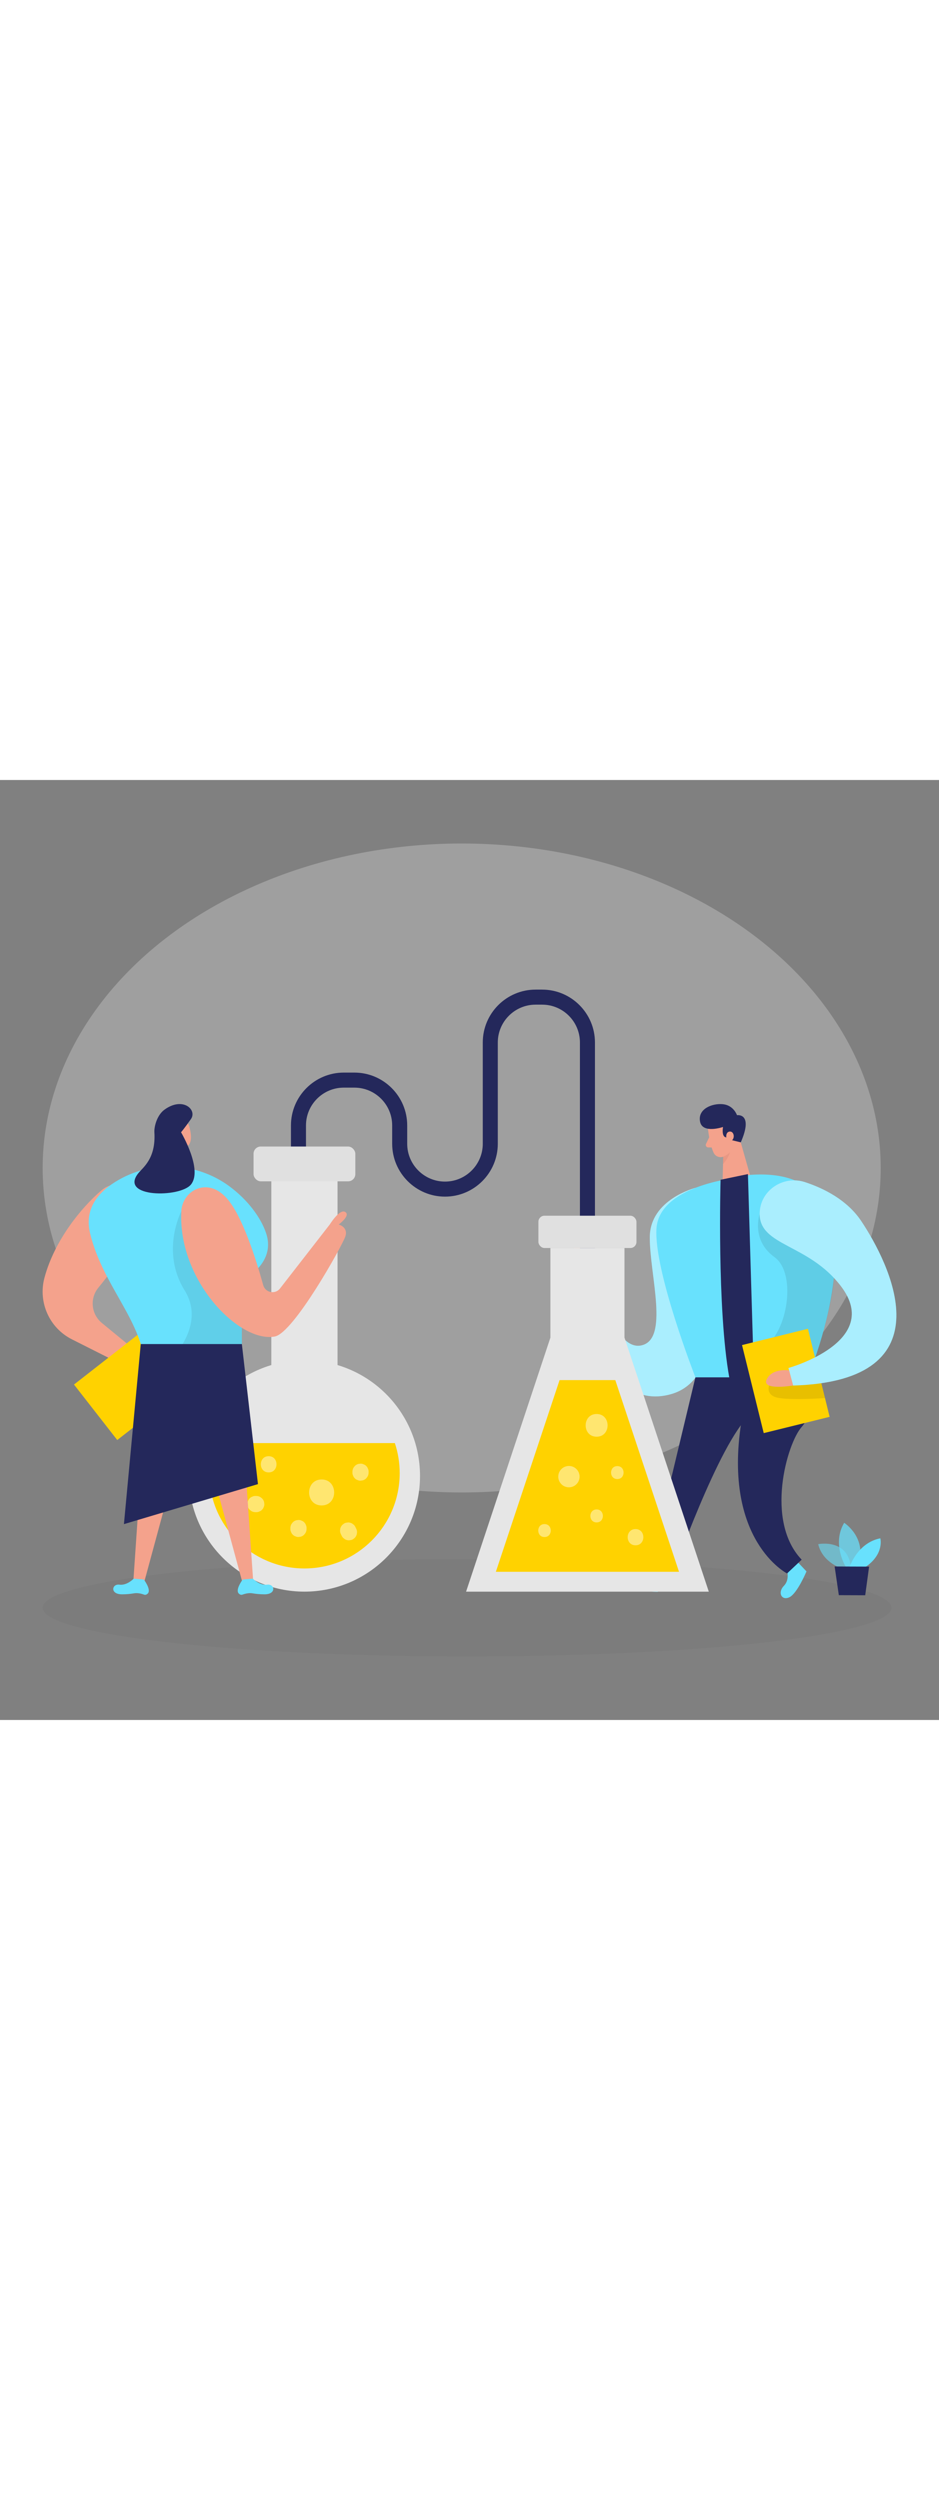 <svg id="_0465_science" xmlns="http://www.w3.org/2000/svg" viewBox="0 0 500 500" data-imageid="science-78" imageName="Science" class="illustrations_image" style="width: 188px;"><rect x="0" y="0" width="500" height="500" fill="#808080" stroke="none"/><defs><style>.cls-1_science-78{fill:#fff;}.cls-2_science-78{fill:#f4a28c;}.cls-3_science-78{opacity:.58;}.cls-3_science-78,.cls-4_science-78,.cls-5_science-78,.cls-6_science-78,.cls-7_science-78,.cls-8_science-78,.cls-9_science-78,.cls-10_science-78{fill:none;}.cls-11_science-78{fill:#ce8172;}.cls-4_science-78{opacity:.44;}.cls-12_science-78{fill:#e6e6e6;}.cls-5_science-78{opacity:.03;}.cls-6_science-78{opacity:.09;}.cls-7_science-78{opacity:.73;}.cls-8_science-78{opacity:.08;}.cls-9_science-78{opacity:.31;}.cls-10_science-78{opacity:.3;}.cls-13_science-78{fill:#24285b;}.cls-14_science-78{fill:#000001;}.cls-15_science-78{fill:#ffd200;}.cls-16_science-78{fill:#68e1fd;}</style></defs><g id="bg_science-78" class="cls-10_science-78"><ellipse class="cls-12_science-78" cx="245.84" cy="206.38" rx="223.13" ry="172.6"/></g><g id="sd_science-78" class="cls-5_science-78"><ellipse class="cls-14_science-78" cx="248.68" cy="440.3" rx="225.97" ry="25.92"/></g><g id="boy_science-78"><path class="cls-16_science-78 targetColor" d="m347.44,421.51s-4.24,3.97-8.83,2.09c-4.59-1.88-7.94,1.83-4.56,4.98,3.38,3.14,16.18,3.28,16.18,3.28l3.76-8.24-6.55-2.11Z" style="fill: rgb(104, 225, 253);"/><path class="cls-16_science-78 targetColor" d="m418.81,419.66s2.08,5.43-1.39,8.97c-3.47,3.54-1.29,8.05,2.89,6.1,4.19-1.95,9.13-13.76,9.13-13.76l-6.22-6.59-4.42,5.27Z" style="fill: rgb(104, 225, 253);"/><path class="cls-13_science-78" d="m430.19,317.72s4.48,17.7-3.31,26.41c-7.79,8.71-19.71,49.97,0,70.6l-7.79,7.33s-34.14-17.42-24.4-80.22l-24.37-24.12h59.88Z"/><path class="cls-16_science-78 targetColor" d="m370.3,216.94s-24.11,6.14-24.29,26.11c-.18,19.97,10.7,54.92-4.81,57.77-15.51,2.85-24.79-40.3-24.79-40.3l-11.06,4.46s11.77,73.72,52.43,61.56c40.66-12.16,12.52-109.6,12.52-109.6Z" style="fill: rgb(104, 225, 253);"/><g class="cls-4_science-78"><path class="cls-1_science-78" d="m370.3,216.94s-24.11,6.14-24.29,26.11c-.18,19.97,10.7,54.92-4.81,57.77-15.51,2.85-24.79-40.3-24.79-40.3l-11.06,4.46s11.77,73.72,52.43,61.56c40.66-12.16,12.52-109.6,12.52-109.6Z"/></g><polygon class="cls-2_science-78" points="392 184.15 399.34 210.05 384.78 213.08 385.28 193.01 392 184.15"/><g class="cls-9_science-78"><path class="cls-11_science-78" d="m384.98,197.4s2.66-.88,4.44-3.42c0,0,.37,4.91-4.42,10.38v-6.97Z"/></g><path class="cls-16_science-78 targetColor" d="m399.34,210.05l-8.64,1.8s-39.52,4.26-41.13,26.57c-1.6,22.31,20.72,79.31,20.72,79.31h59.88s47.98-113.57-30.84-107.67Z" style="fill: rgb(104, 225, 253);"/><path class="cls-13_science-78" d="m383.69,212.65s-1.95,68.7,4.65,105.27h13.12l-3.2-108.3-14.57,3.03Z"/><g class="cls-6_science-78"><path class="cls-14_science-78" d="m404.52,230.72s-4.83,13.93,7.83,23.03c12.66,9.09,6.48,43.33-7.37,48.86-13.85,5.53,8.66,17.35,18.27,12.51,9.61-4.84,10.94-8.1,10.94-8.1,0,0,8.91-25.75,9.85-42.19.94-16.43-39.52-34.11-39.52-34.11Z"/></g><rect class="cls-15_science-78" x="400.36" y="295.54" width="36.14" height="48.24" transform="translate(901.26 529.78) rotate(166.14)"/><g class="cls-6_science-78"><path class="cls-14_science-78" d="m409.55,322.1s-2.24,5.53,5.55,6.67c7.78,1.15,24.19,0,24.19,0l-2.73-11.05-27.01,4.37Z"/></g><path class="cls-16_science-78 targetColor" d="m404.52,230.72c.03-12.27,12.43-20.64,24.09-16.82,10.14,3.33,22.5,9.5,30.02,20.77,14.44,21.67,47.44,84.98-36.33,87.43l-2.46-9.33s50.29-13.91,28.08-43.33c-17.27-22.88-43.45-21.34-43.41-38.72Z" style="fill: rgb(104, 225, 253);"/><g class="cls-4_science-78"><path class="cls-1_science-78" d="m404.52,230.72c.03-12.27,12.43-20.64,24.09-16.82,10.14,3.33,22.5,9.5,30.02,20.77,14.44,21.67,47.44,84.98-36.33,87.43l-2.46-9.33s50.29-13.91,28.08-43.33c-17.27-22.88-43.45-21.34-43.41-38.72Z"/></g><path class="cls-2_science-78" d="m313.83,261.56s-.63-10.67-4.91-13.7-3.57,4.64-3.57,4.64c0,0-4.28-4.99-7.85-2.67-3.57,2.32,7.85,15.16,7.85,15.16l8.48-3.42Z"/><path class="cls-2_science-78" d="m376.91,184.9s.73,8.19,3.04,13.3c.94,2.08,3.42,3.01,5.48,2.05,2.56-1.2,5.68-3.57,5.82-8l1.16-7.5s.56-4.72-4.58-7.19c-5.14-2.47-11.62,2.37-10.92,7.34Z"/><path class="cls-2_science-78" d="m377.64,190.04l-1.7,3.52c-.42.87.21,1.88,1.17,1.89l3.2.03-2.67-5.44Z"/><path class="cls-13_science-78" d="m370.3,317.72l-25.03,104.35,12.51,1.83s25.03-71.51,41.56-86.18l-29.04-20Z"/><path class="cls-2_science-78" d="m420.18,314.06s-8.94-1.44-11.92,4.75c-2.98,6.19,14.04,3.28,14.04,3.28l-2.12-8.03Z"/><path class="cls-13_science-78" d="m394.44,192.75l-5.01-1.22-3.04-1.5s-2.2-.14-1.4-5.46c0,0-10.76,3.71-12.18-2.66-1.55-6.96,6.49-10.06,12.18-9.45,5.7.6,7.45,5.84,7.45,5.84,0,0,8.94-1.42,2.01,14.46Z"/><path class="cls-2_science-78" d="m386.74,190.3s-.49-3.13,1.89-3.3c2.38-.18,3.12,4.34.02,5.32l-1.91-2.02Z"/></g><g id="plant_science-78"><g class="cls-3_science-78"><path class="cls-16_science-78 targetColor" d="m449.08,419.72s-11-3.01-13.4-13.25c0,0,17.05-3.45,17.53,14.15l-4.14-.91Z" style="fill: rgb(104, 225, 253);"/></g><g class="cls-7_science-78"><path class="cls-16_science-78 targetColor" d="m450.43,418.63s-7.69-12.15-.92-23.52c0,0,12.96,8.23,7.2,23.54l-6.28-.03Z" style="fill: rgb(104, 225, 253);"/></g><path class="cls-16_science-78 targetColor" d="m452.41,418.63s4.06-12.83,16.34-15.27c0,0,2.3,8.33-7.95,15.3l-8.39-.04Z" style="fill: rgb(104, 225, 253);"/><polygon class="cls-13_science-78" points="444.43 418.35 446.66 433.61 460.71 433.66 462.78 418.42 444.43 418.35"/></g><g id="science_science-78"><path class="cls-13_science-78" d="m316.8,260.13h-8v-120.51c0-11.1-9.03-20.12-20.12-20.12h-3.49c-11.09,0-20.12,9.03-20.12,20.12v53.88c0,15.51-12.62,28.12-28.12,28.12s-28.12-12.62-28.12-28.12v-9.74c0-11.1-9.03-20.12-20.12-20.12h-5.66c-11.09,0-20.12,9.03-20.12,20.12v25.57h-8v-25.57c0-15.51,12.62-28.12,28.12-28.12h5.66c15.51,0,28.12,12.62,28.12,28.12v9.74c0,11.1,9.03,20.12,20.12,20.12s20.12-9.03,20.12-20.12v-53.88c0-15.51,12.62-28.12,28.12-28.12h3.49c15.51,0,28.12,12.62,28.12,28.12v120.51Z"/><polygon class="cls-12_science-78" points="248.18 431.74 293.08 296.61 293.08 248.94 332.52 248.94 332.52 296.61 377.42 431.74 248.18 431.74"/><polygon class="cls-15_science-78" points="297.96 319.22 327.64 319.22 361.56 421.17 264.04 421.17 297.96 319.22"/><rect class="cls-12_science-78" x="286.69" y="231.77" width="52.21" height="17.18" rx="3.23" ry="3.23"/><g class="cls-5_science-78"><rect class="cls-14_science-78" x="286.69" y="231.77" width="52.21" height="17.18" rx="3.23" ry="3.23"/></g><g class="cls-4_science-78"><circle class="cls-1_science-78" cx="302.94" cy="370.56" r="5.68"/></g><g class="cls-4_science-78"><path class="cls-1_science-78" d="m317.69,388.01c-4.44,0-4.45,6.9,0,6.9s4.45-6.9,0-6.9Z"/></g><g class="cls-4_science-78"><path class="cls-1_science-78" d="m328.71,364.95c-4.44,0-4.45,6.9,0,6.9s4.45-6.9,0-6.9Z"/></g><g class="cls-4_science-78"><path class="cls-1_science-78" d="m289.94,395.79c-4.44,0-4.45,6.9,0,6.9s4.45-6.9,0-6.9Z"/></g><g class="cls-4_science-78"><path class="cls-1_science-78" d="m317.69,337.24c-7.77,0-7.79,12.08,0,12.08s7.79-12.08,0-12.08Z"/></g><g class="cls-4_science-78"><path class="cls-1_science-78" d="m338.4,398.45c-5.55,0-5.56,8.63,0,8.63s5.56-8.63,0-8.63Z"/></g><rect class="cls-12_science-78" x="144.48" y="204.23" width="35.25" height="115.88"/><circle class="cls-12_science-78" cx="162.11" cy="370.19" r="61.54"/><path class="cls-15_science-78" d="m113.97,352.72c-1.66,5.02-2.58,10.38-2.58,15.96,0,28.01,22.71,50.72,50.72,50.72s50.72-22.71,50.72-50.72c0-5.58-.91-10.94-2.58-15.96h-96.28Z"/><rect class="cls-12_science-78" x="135.01" y="194.97" width="54.2" height="18.51" rx="3.84" ry="3.84"/><g class="cls-5_science-78"><rect class="cls-14_science-78" x="135.01" y="194.97" width="54.2" height="18.51" rx="3.84" ry="3.84"/></g><g class="cls-4_science-78"><path class="cls-1_science-78" d="m195.91,366.3c-.17-.53-.47-1-.89-1.39-.39-.42-.85-.72-1.39-.89-.51-.27-1.07-.39-1.66-.37-.38.05-.76.1-1.15.15-.73.2-1.37.57-1.9,1.11-.22.29-.45.58-.67.87-.39.67-.59,1.4-.59,2.18v.44c-.02.59.1,1.15.37,1.66.17.53.47,1,.89,1.39.39.42.85.72,1.39.89.51.27,1.07.39,1.66.37.38-.05.76-.1,1.15-.15.73-.2,1.37-.57,1.9-1.11l.67-.87c.39-.67.59-1.4.59-2.18v-.44c.02-.59-.1-1.15-.37-1.66Z"/></g><g class="cls-4_science-78"><path class="cls-1_science-78" d="m162.87,396.26c-.17-.53-.47-1-.89-1.39-.39-.42-.85-.72-1.39-.89-.51-.27-1.07-.39-1.66-.37-.38.05-.76.1-1.15.15-.73.2-1.37.57-1.9,1.11-.22.29-.45.58-.67.87-.39.67-.59,1.4-.59,2.18v.44c-.02.59.1,1.15.37,1.66.17.53.47,1,.89,1.39.39.42.85.72,1.39.89.51.27,1.07.39,1.66.37.38-.05.76-.1,1.15-.15.73-.2,1.37-.57,1.9-1.11.22-.29.45-.58.67-.87.39-.67.59-1.4.59-2.18v-.44c.02-.59-.1-1.15-.37-1.66Z"/></g><g class="cls-4_science-78"><path class="cls-1_science-78" d="m143.06,359.68c-5.55,0-5.56,8.63,0,8.63s5.56-8.63,0-8.63Z"/></g><g class="cls-4_science-78"><path class="cls-1_science-78" d="m171.26,372.07c-8.88,0-8.9,13.81,0,13.81s8.9-13.81,0-13.81Z"/></g><g class="cls-4_science-78"><path class="cls-1_science-78" d="m140.61,384c-.2-.73-.57-1.37-1.11-1.9-.29-.22-.58-.45-.87-.67-.67-.39-1.4-.59-2.18-.59h-.44c-.59-.02-1.15.1-1.66.37-.53.17-1,.47-1.39.89-.42.39-.72.85-.89,1.39-.27.51-.39,1.07-.37,1.66.05.38.1.76.15,1.15.2.73.57,1.37,1.11,1.9.29.22.58.45.87.67.67.39,1.4.59,2.18.59h.44c.59.02,1.15-.1,1.66-.37.53-.17,1-.47,1.39-.89.42-.39.72-.85.89-1.39.27-.51.39-1.07.37-1.66-.05-.38-.1-.76-.15-1.15Z"/></g><g class="cls-4_science-78"><path class="cls-1_science-78" d="m189.53,397.95c-.15-.29-.29-.59-.44-.88-.27-.5-.64-.91-1.11-1.21-.42-.38-.91-.64-1.47-.77-.57-.18-1.15-.21-1.72-.08-.57.03-1.11.2-1.6.51-.29.22-.58.45-.87.67-.53.54-.9,1.17-1.11,1.9-.05.38-.1.76-.15,1.15,0,.78.2,1.5.59,2.18.15.29.29.59.44.88.27.5.64.91,1.11,1.21.42.38.91.64,1.47.77.57.18,1.15.21,1.72.08.57-.03,1.11-.2,1.6-.51.29-.22.58-.45.87-.67.53-.54.9-1.17,1.11-1.9.05-.38.1-.76.15-1.15,0-.78-.2-1.5-.59-2.18Z"/></g></g><g id="girl_science-78"><polygon class="cls-2_science-78" points="128.96 340.92 134.81 426.05 129.38 427.93 107.76 348.29 128.96 340.92"/><path class="cls-16_science-78 targetColor" d="m134.61,424.8s3.55,3.77,7.62,3.22c4.07-.55,5.17,5.17-1.46,5.14-2.53-.01-4.58-.24-6.15-.51-1.87-.33-3.74.03-5.53.68-.56.2-1.22.13-1.94-.58-2.06-2.03,2.09-7.47,2.09-7.47l5.36-.47Z" style="fill: rgb(104, 225, 253);"/><polygon class="cls-2_science-78" points="76.85 340.92 71.01 426.05 76.44 427.93 98.05 348.29 76.85 340.92"/><path class="cls-16_science-78 targetColor" d="m71.21,424.8s-3.55,3.77-7.62,3.22-5.17,5.17,1.46,5.14c2.53-.01,4.58-.24,6.15-.51,1.87-.33,3.74.03,5.53.68.56.2,1.22.13,1.94-.58,2.06-2.03-2.09-7.47-2.09-7.47l-5.36-.47Z" style="fill: rgb(104, 225, 253);"/><polygon class="cls-2_science-78" points="95.01 195.07 93.43 204.23 85.19 204.83 90.2 190.19 95.01 195.07"/><path class="cls-2_science-78" d="m54.04,218.25c-11,9.41-25.1,26.86-30.37,46.54-3.48,13.01,2.6,26.68,14.63,32.74l36.19,18.22,4.68-6.47-24.93-20.46c-5.7-4.68-6.54-13.09-1.85-18.78,8.19-9.92,19.47-25.69,22.16-39.98,2.19-11.66-11.5-19.52-20.51-11.8Z"/><path class="cls-2_science-78" d="m92.13,181.55c3.05-2.52,7.7-.87,8.72,2.96,1.12,4.2,1.88,10.33-2.98,10.83-7.45.77-8.74-8.83-8.74-8.83,0,0,.69-3.04,3.01-4.95Z"/><rect class="cls-15_science-78" x="45.33" y="301.3" width="52.98" height="37.44" transform="translate(-181.71 111.94) rotate(-37.97)"/><path class="cls-16_science-78 targetColor" d="m122.06,216.05c-18.38-13.49-43.6-13.96-62.44-1.12-8.23,5.61-14.57,13.97-11.67,26.1,6.81,28.44,28.59,47.17,29.27,72.18l51.57-3.46v-32.19c0-6.15,2.5-12.07,7.03-16.23,4.5-4.14,8.97-10.9,5.91-20.17-2.72-8.25-9.76-17.83-19.66-25.09Z" style="fill: rgb(104, 225, 253);"/><path class="cls-2_science-78" d="m93.56,188.46s-.77-1.92-2.3-.6c-1.53,1.32.51,3.45,1.7,3.01s.59-2.41.59-2.41Z"/><g class="cls-8_science-78"><path class="cls-14_science-78" d="m96.53,229.45s-11.14,21.29,1.79,42.05c12.93,20.76-11.58,41.06-11.58,41.06l42.05-2.82v-18.35l-32.26-61.94Z"/></g><path class="cls-13_science-78" d="m73.59,209.24c2.46-3.13,9.48-7.7,8.62-21.85-.18-2.99,1.35-9.16,5.45-12.09,9.8-7.02,17.43.2,14.02,5.05-3.41,4.85-5.27,7.04-5.27,7.04,0,0,11.75,19.82,5.27,27.79-5.76,7.08-38.34,7.07-28.09-5.94Z"/><path class="cls-2_science-78" d="m96.53,229.45c.33-6.48,5.14-12.07,11.59-12.73,3.78-.39,8.2.85,12.67,5.82,8.27,9.19,15.63,32.66,19.37,46.16,1.12,4.05,6.38,5.08,8.96,1.76l26.46-34.01s5.29-8.56,8.27-6.66c2.98,1.9-3.49,6.66-3.49,6.66,0,0,5.28,1.36,3.49,6.47-1.79,5.11-27.46,51.19-37.52,53.1-18.9,3.58-51.67-29.84-49.78-66.56Z"/><polygon class="cls-13_science-78" points="74.95 300.04 128.79 300.04 137.36 374.54 65.99 395.82 74.95 300.04"/></g></svg>